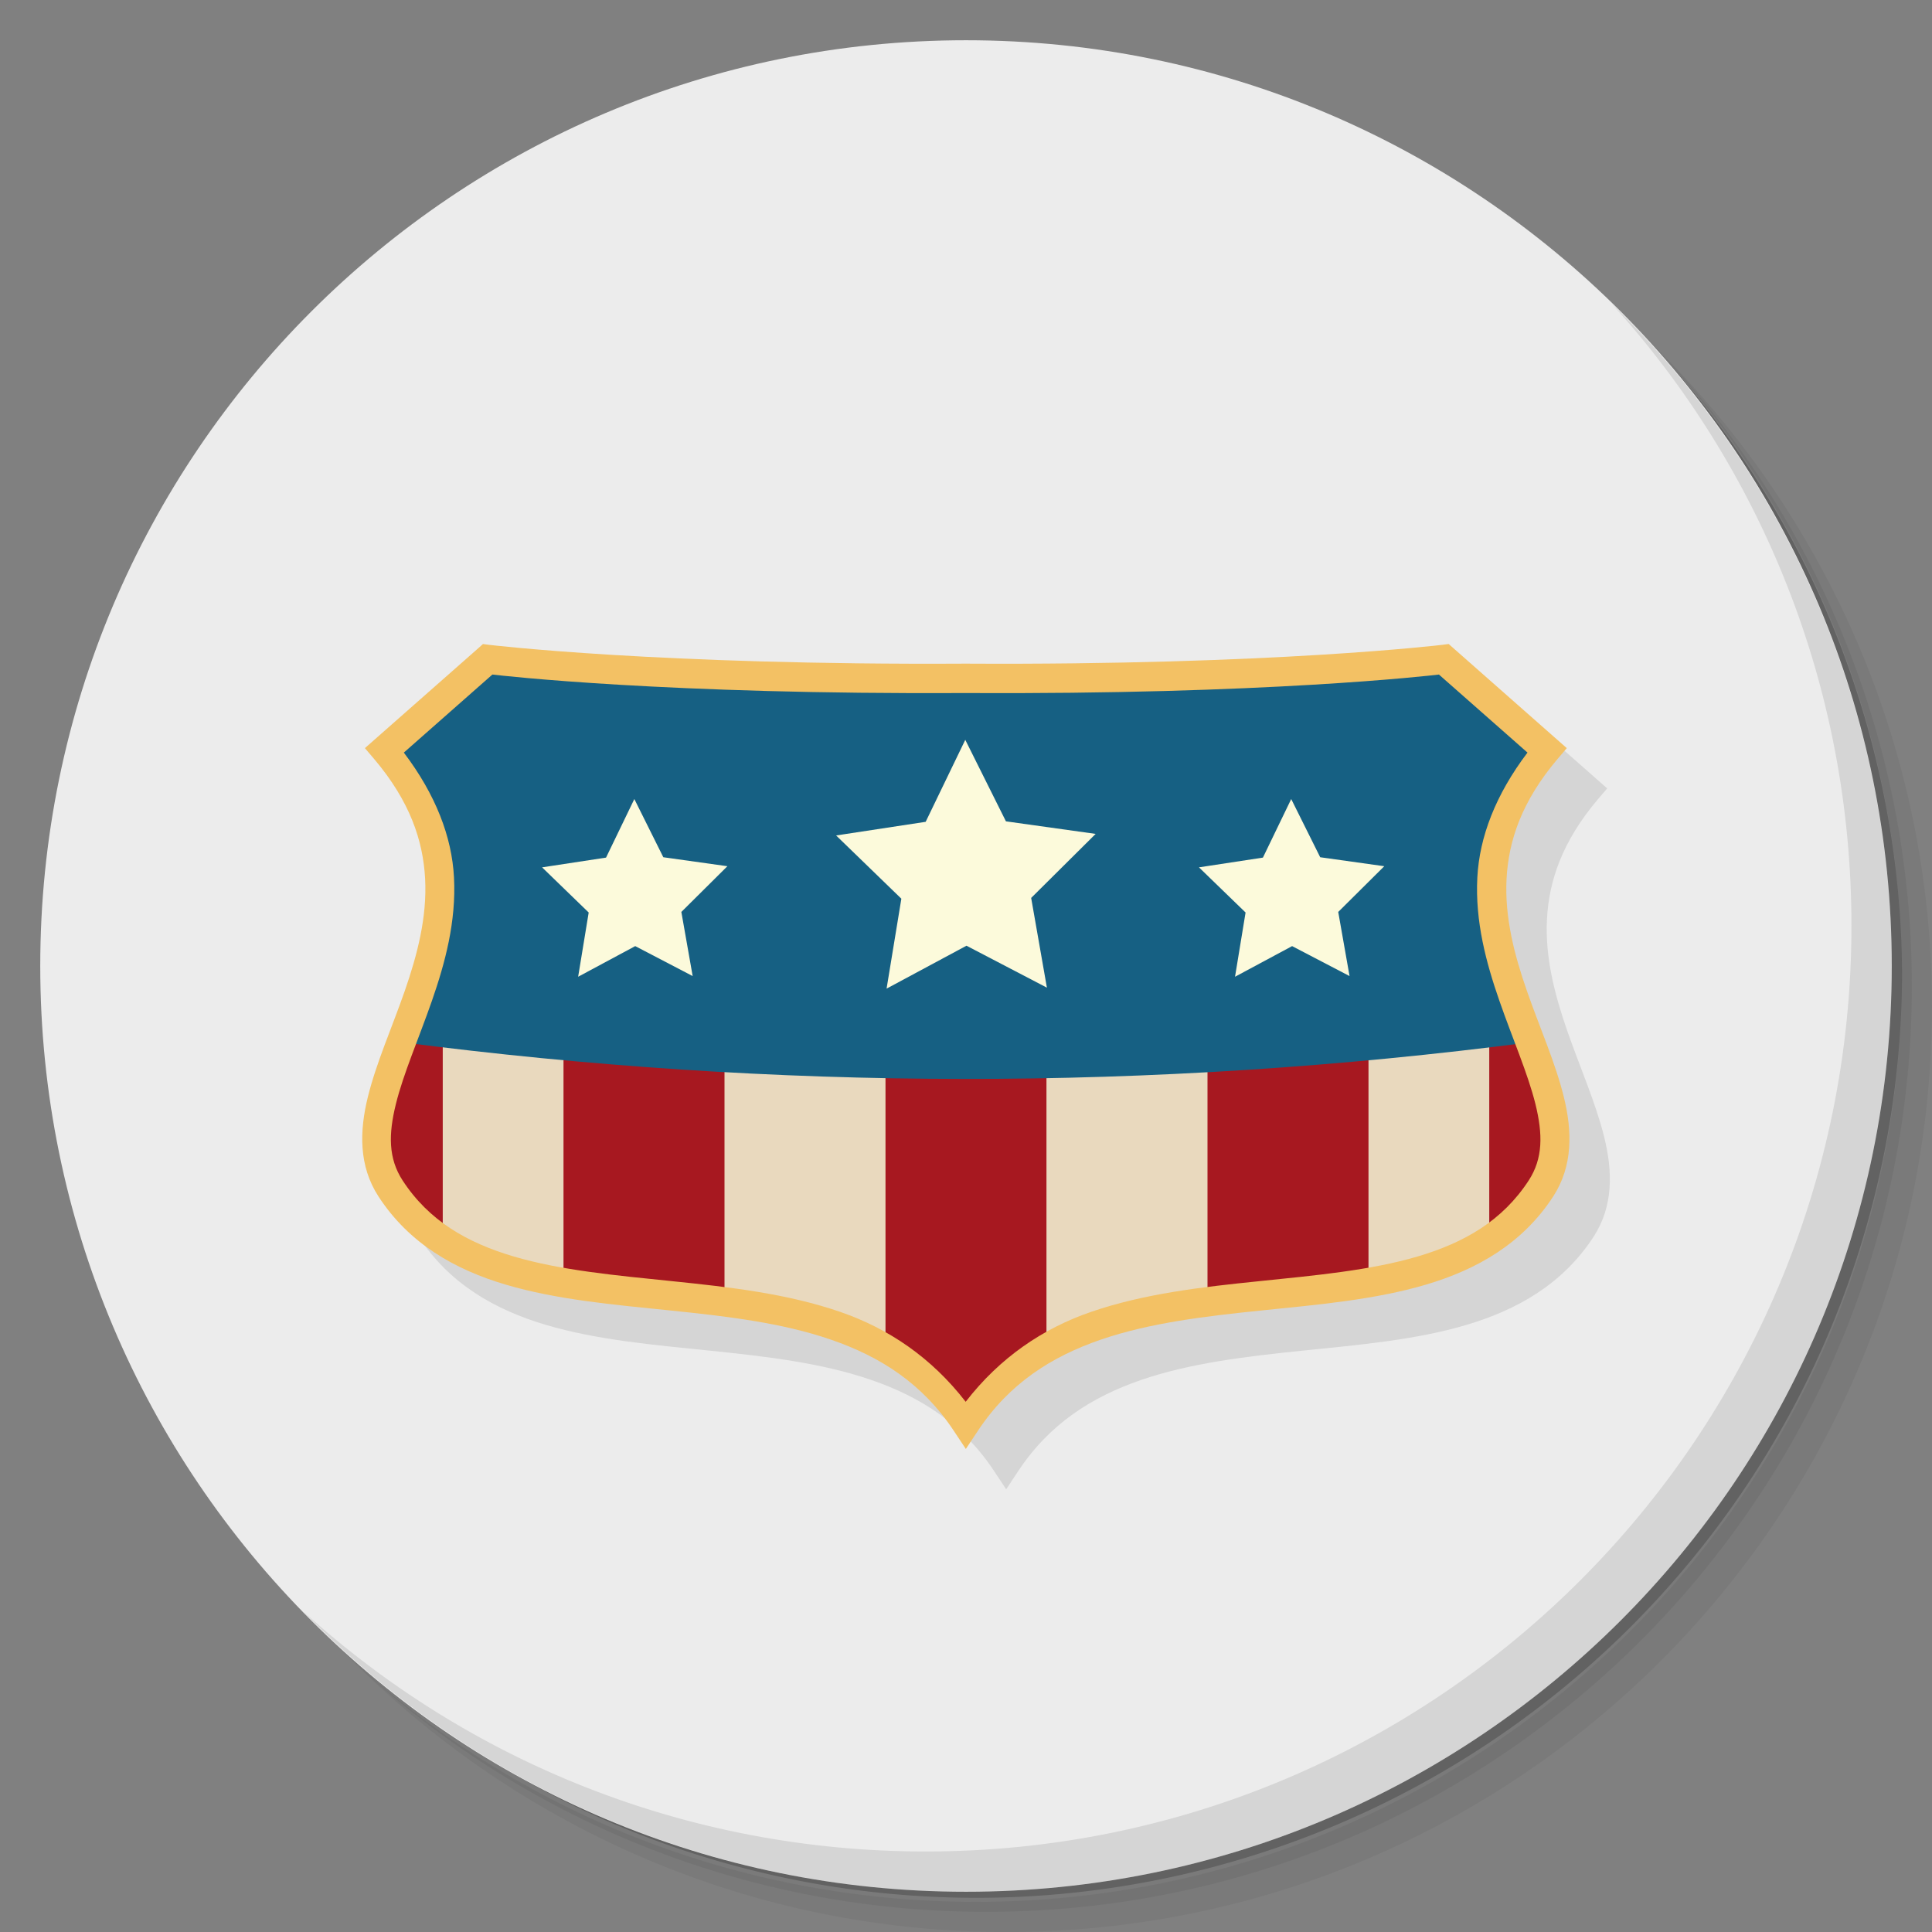 <?xml version="1.0" encoding="UTF-8" standalone="no"?>
<svg
   xmlns:dc="http://purl.org/dc/elements/1.1/"
   xmlns:cc="http://creativecommons.org/ns#"
   xmlns:rdf="http://www.w3.org/1999/02/22-rdf-syntax-ns#"
   xmlns:svg="http://www.w3.org/2000/svg"
   xmlns="http://www.w3.org/2000/svg"
   xmlns:sodipodi="http://sodipodi.sourceforge.net/DTD/sodipodi-0.dtd"
   xmlns:inkscape="http://www.inkscape.org/namespaces/inkscape"
   viewBox="0 0 48 48"
   id="svg2"
   version="1.1"
   inkscape:version="0.91 r13725"
   sodipodi:docname="steam_icon_8870.svg">
  <rect x="0" y="0" width="48" height="48" fill="#808080" stroke="none"/>
  <sodipodi:namedview
     pagecolor="#ffffff"
     bordercolor="#666666"
     borderopacity="1"
     objecttolerance="10"
     gridtolerance="10"
     guidetolerance="10"
     inkscape:pageopacity="0"
     inkscape:pageshadow="2"
     inkscape:window-width="640"
     inkscape:window-height="480"
     id="namedview45"
     showgrid="false"
     inkscape:zoom="4.9166667"
     inkscape:cx="24"
     inkscape:cy="24"
     inkscape:current-layer="svg2" />
  <defs
     id="defs4">
    <linearGradient
       id="linearGradient3764"
       x1="1"
       x2="47"
       gradientUnits="userSpaceOnUse"
       gradientTransform="matrix(0,-1,1,0,-1.5e-6,48)">
      <stop
         style="stop-color:#cb3131"
         id="stop7" />
      <stop
         offset="1"
         style="stop-color:#d14040"
         id="stop9" />
    </linearGradient>
  </defs>
  <path
     d="m 36.31,5 c 5.859,4.062 9.688,10.831 9.688,18.5 0,12.426 -10.07,22.5 -22.5,22.5 -7.669,0 -14.438,-3.828 -18.5,-9.688 1.037,1.822 2.306,3.499 3.781,4.969 4.085,3.712 9.514,5.969 15.469,5.969 12.703,0 23,-10.298 23,-23 0,-5.954 -2.256,-11.384 -5.969,-15.469 C 39.81,7.306 38.132,6.037 36.31,5 Z m 4.969,3.781 c 3.854,4.113 6.219,9.637 6.219,15.719 0,12.703 -10.297,23 -23,23 -6.081,0 -11.606,-2.364 -15.719,-6.219 4.16,4.144 9.883,6.719 16.219,6.719 12.703,0 23,-10.298 23,-23 0,-6.335 -2.575,-12.06 -6.719,-16.219 z"
     style="opacity:0.05"
     id="path11" />
  <path
     d="m 41.28 8.781 c 3.712 4.085 5.969 9.514 5.969 15.469 0 12.703 -10.297 23 -23 23 -5.954 0 -11.384 -2.256 -15.469 -5.969 4.113 3.854 9.637 6.219 15.719 6.219 12.703 0 23 -10.298 23 -23 0 -6.081 -2.364 -11.606 -6.219 -15.719 z"
     style="opacity:0.1"
     id="path13" />
  <path
     d="M 31.25,2.375 C 39.865,5.529 46,13.792 46,23.505 c 0,12.426 -10.07,22.5 -22.5,22.5 -9.708,0 -17.971,-6.135 -21.12,-14.75 a 23,23 0 0 0 44.875,-7 23,23 0 0 0 -16,-21.875 z"
     style="opacity:0.2"
     id="path15" />
  <path
     d="M 24,1 C 36.703,1 47,11.297 47,24 47,36.703 36.703,47 24,47 11.297,47 1,36.703 1,24 1,11.297 11.297,1 24,1 Z"
     style="fill:#ececec;fill-opacity:1"
     id="path17" />
  <path
     d="m 13 17 -0.121 0.109 -2.813 2.479 0.234 0.273 c 0.885 1.046 1.212 2.023 1.262 2.973 0.05 0.95 -0.192 1.883 -0.508 2.789 -0.316 0.906 -0.704 1.778 -0.914 2.627 -0.21 0.849 -0.231 1.716 0.264 2.477 0.763 1.173 1.899 1.817 3.164 2.191 1.265 0.374 2.672 0.496 4.072 0.639 1.4 0.143 2.79 0.307 4.01 0.729 1.222 0.421 2.27 1.087 3.047 2.26 l 0.301 0.455 0.301 -0.455 c 0.777 -1.173 1.825 -1.838 3.047 -2.26 1.222 -0.421 2.612 -0.585 4.01 -0.729 1.4 -0.143 2.808 -0.264 4.072 -0.639 1.265 -0.374 2.401 -1.018 3.164 -2.191 0.495 -0.761 0.474 -1.628 0.264 -2.477 -0.21 -0.849 -0.598 -1.721 -0.914 -2.627 -0.316 -0.906 -0.558 -1.839 -0.508 -2.789 0.05 -0.95 0.377 -1.926 1.262 -2.973 l 0.234 -0.273 -2.934 -2.588 -0.162 0.021 c 0 0 -4.227 0.51 -11.83 0.467 l -0.002 0 c -0.001 0 -0.005 0 -0.014 0 -7.603 0.043 -11.83 -0.467 -11.83 -0.467 l -0.162 -0.021"
     style="fill:#000;opacity:0.1;fill-opacity:1;fill-rule:evenodd"
     id="path19" />
  <path
     d="m 40.03,7.531 c 3.712,4.084 5.969,9.514 5.969,15.469 0,12.703 -10.297,23 -23,23 C 17.045,46 11.615,43.744 7.53,40.031 11.708,44.322 17.54,47 23.999,47 c 12.703,0 23,-10.298 23,-23 0,-6.462 -2.677,-12.291 -6.969,-16.469 z"
     style="opacity:0.1"
     id="path21" />
  <path
     d="m 9.971 25.893 c 0 0 -0.932 2.606 -0.263 3.634 2.83 4.347 10.988 0.828 14.291 5.815 3.304 -4.987 11.463 -1.468 14.293 -5.815 0.669 -1.028 -0.263 -3.634 -0.263 -3.634 z"
     style="fill:#e9d9be;fill-rule:evenodd"
     id="path23" />
  <path
     d="m 9.755 25.893 c -0.458 2.484 -0.041 4.344 1.245 5.107 l 0 -5.107 z"
     style="fill:#a71820;fill-rule:evenodd"
     id="path25" />
  <path
     d="m 14 25.893 0 6.161 c 1.337 0.111 2.691 0.22 4 0.418 l 0 -6.578 z"
     style="fill:#a71820;fill-rule:evenodd"
     id="path27" />
  <path
     d="m 22 25.893 0 7.838 c 0.757 0.406 1.436 0.926 1.999 1.611 c 0.563 -0.685 1.243 -1.206 2 -1.612 l 0 -7.836 z"
     style="fill:#a71820;fill-rule:evenodd"
     id="path29" />
  <path
     d="m 30 25.893 0 6.641 c 1.31 -0.2 2.663 -0.31 4 -0.422 l 0 -6.219 z"
     style="fill:#a71820;fill-rule:evenodd"
     id="path31" />
  <path
     d="m 37 25.893 0 5.107 c 1.345 -0.871 1.567 -2.726 1.216 -5.107 z"
     style="fill:#a71820;fill-rule:evenodd"
     id="path33" />
  <path
     d="m 12.12 16.383 -2.543 2.242 c 2.255 2.668 1.197 5.145 0.396 7.268 9.253 1.201 18.603 1.233 28.06 0 -0.802 -2.123 -1.86 -4.6 0.396 -7.268 l -2.543 -2.242 c 0 0 -4.255 0.514 -11.875 0.471 -0.005 0 -0.008 0 -0.013 0 -7.62 0.043 -11.875 -0.471 -11.875 -0.471 z m 25.915 9.524 z"
     style="fill:#166083;fill-rule:evenodd"
     id="path35" />
  <path
     d="m 12 16 -0.122 0.109 -2.812 2.478 0.233 0.274 c 0.885 1.046 1.213 2.023 1.263 2.973 0.05 0.95 -0.192 1.883 -0.507 2.789 -0.316 0.906 -0.705 1.778 -0.915 2.627 -0.21 0.849 -0.231 1.716 0.264 2.477 0.763 1.173 1.899 1.816 3.163 2.19 1.265 0.374 2.672 0.497 4.072 0.64 1.4 0.143 2.792 0.306 4.01 0.728 1.222 0.421 2.269 1.087 3.045 2.259 l 0.302 0.455 0.302 -0.455 c 0.777 -1.173 1.824 -1.838 3.045 -2.259 1.222 -0.421 2.613 -0.585 4.01 -0.728 1.4 -0.143 2.807 -0.266 4.072 -0.64 1.265 -0.374 2.4 -1.017 3.163 -2.19 0.495 -0.761 0.474 -1.628 0.264 -2.477 -0.21 -0.849 -0.599 -1.721 -0.915 -2.627 -0.316 -0.906 -0.557 -1.839 -0.507 -2.789 0.05 -0.95 0.378 -1.927 1.263 -2.973 l 0.233 -0.274 -2.934 -2.587 -0.161 0.021 c 0 0 -4.227 0.51 -11.83 0.467 l -0.002 0 -0.002 0 c -0.001 0 -0.005 0 -0.014 0 -7.603 0.043 -11.83 -0.467 -11.83 -0.467 l -0.161 -0.021 m 0.242 0.759 c 0.223 0.026 4.321 0.501 11.753 0.459 0.001 0 0.006 0 0.01 0 7.432 0.042 11.529 -0.433 11.753 -0.459 l 2.2 1.939 c -0.795 1.049 -1.193 2.1 -1.246 3.099 -0.058 1.098 0.22 2.125 0.548 3.068 0.328 0.943 0.708 1.809 0.895 2.563 0.186 0.754 0.189 1.353 -0.166 1.899 -0.651 1 -1.596 1.546 -2.761 1.89 -1.164 0.344 -2.535 0.47 -3.942 0.614 -1.406 0.144 -2.851 0.307 -4.176 0.764 c -1.196 0.412 -2.263 1.136 -3.11 2.232 -0.847 -1.096 -1.916 -1.819 -3.112 -2.232 -1.326 -0.457 -2.768 -0.62 -4.175 -0.764 -1.406 -0.144 -2.777 -0.27 -3.942 -0.614 -1.164 -0.344 -2.109 -0.89 -2.761 -1.89 -0.355 -0.546 -0.353 -1.145 -0.166 -1.899 c 0.186 -0.754 0.566 -1.62 0.895 -2.563 0.328 -0.943 0.606 -1.97 0.548 -3.068 -0.052 -1 -0.451 -2.05 -1.246 -3.099 l 2.2 -1.939 z"
     mix-blend-mode="normal"
     isolation="auto"
     white-space="normal"
     solid-opacity="1"
     solid-color="#000000"
     style="visibility:visible;shape-rendering:auto;color-interpolation-filters:linearRGB;fill:#f3c164;opacity:1;image-rendering:auto;fill-opacity:1;stroke:none;display:inline;color:#000;fill-rule:evenodd;color-rendering:auto;color-interpolation:sRGB"
     id="path37" />
  <path
     d="m 17.209 24.25 -1.427 -0.744 -1.418 0.761 0.262 -1.596 -1.158 -1.122 1.589 -0.242 0.703 -1.455 0.72 1.446 1.592 0.223 -1.144 1.136 z"
     style="fill:#fcfadb;color:#000;stroke-linecap:round;stroke-linejoin:round;stroke-width:35"
     id="path39" />
  <path
     d="m 33.529 24.25 -1.427 -0.744 -1.418 0.761 0.262 -1.596 -1.158 -1.122 1.589 -0.242 0.703 -1.455 0.72 1.446 1.592 0.223 -1.144 1.136 z"
     style="fill:#fcfadb;color:#000;stroke-linecap:round;stroke-linejoin:round;stroke-width:35"
     id="path41" />
  <path
     d="m 26.01 24.538 -1.998 -1.042 -1.985 1.066 0.367 -2.234 -1.621 -1.571 2.225 -0.339 0.984 -2.037 1.01 2.025 2.229 0.312 -1.602 1.591 z"
     style="fill:#fcfadb;color:#000;stroke-linecap:round;stroke-linejoin:round;stroke-width:35"
     id="path43" />
</svg>
